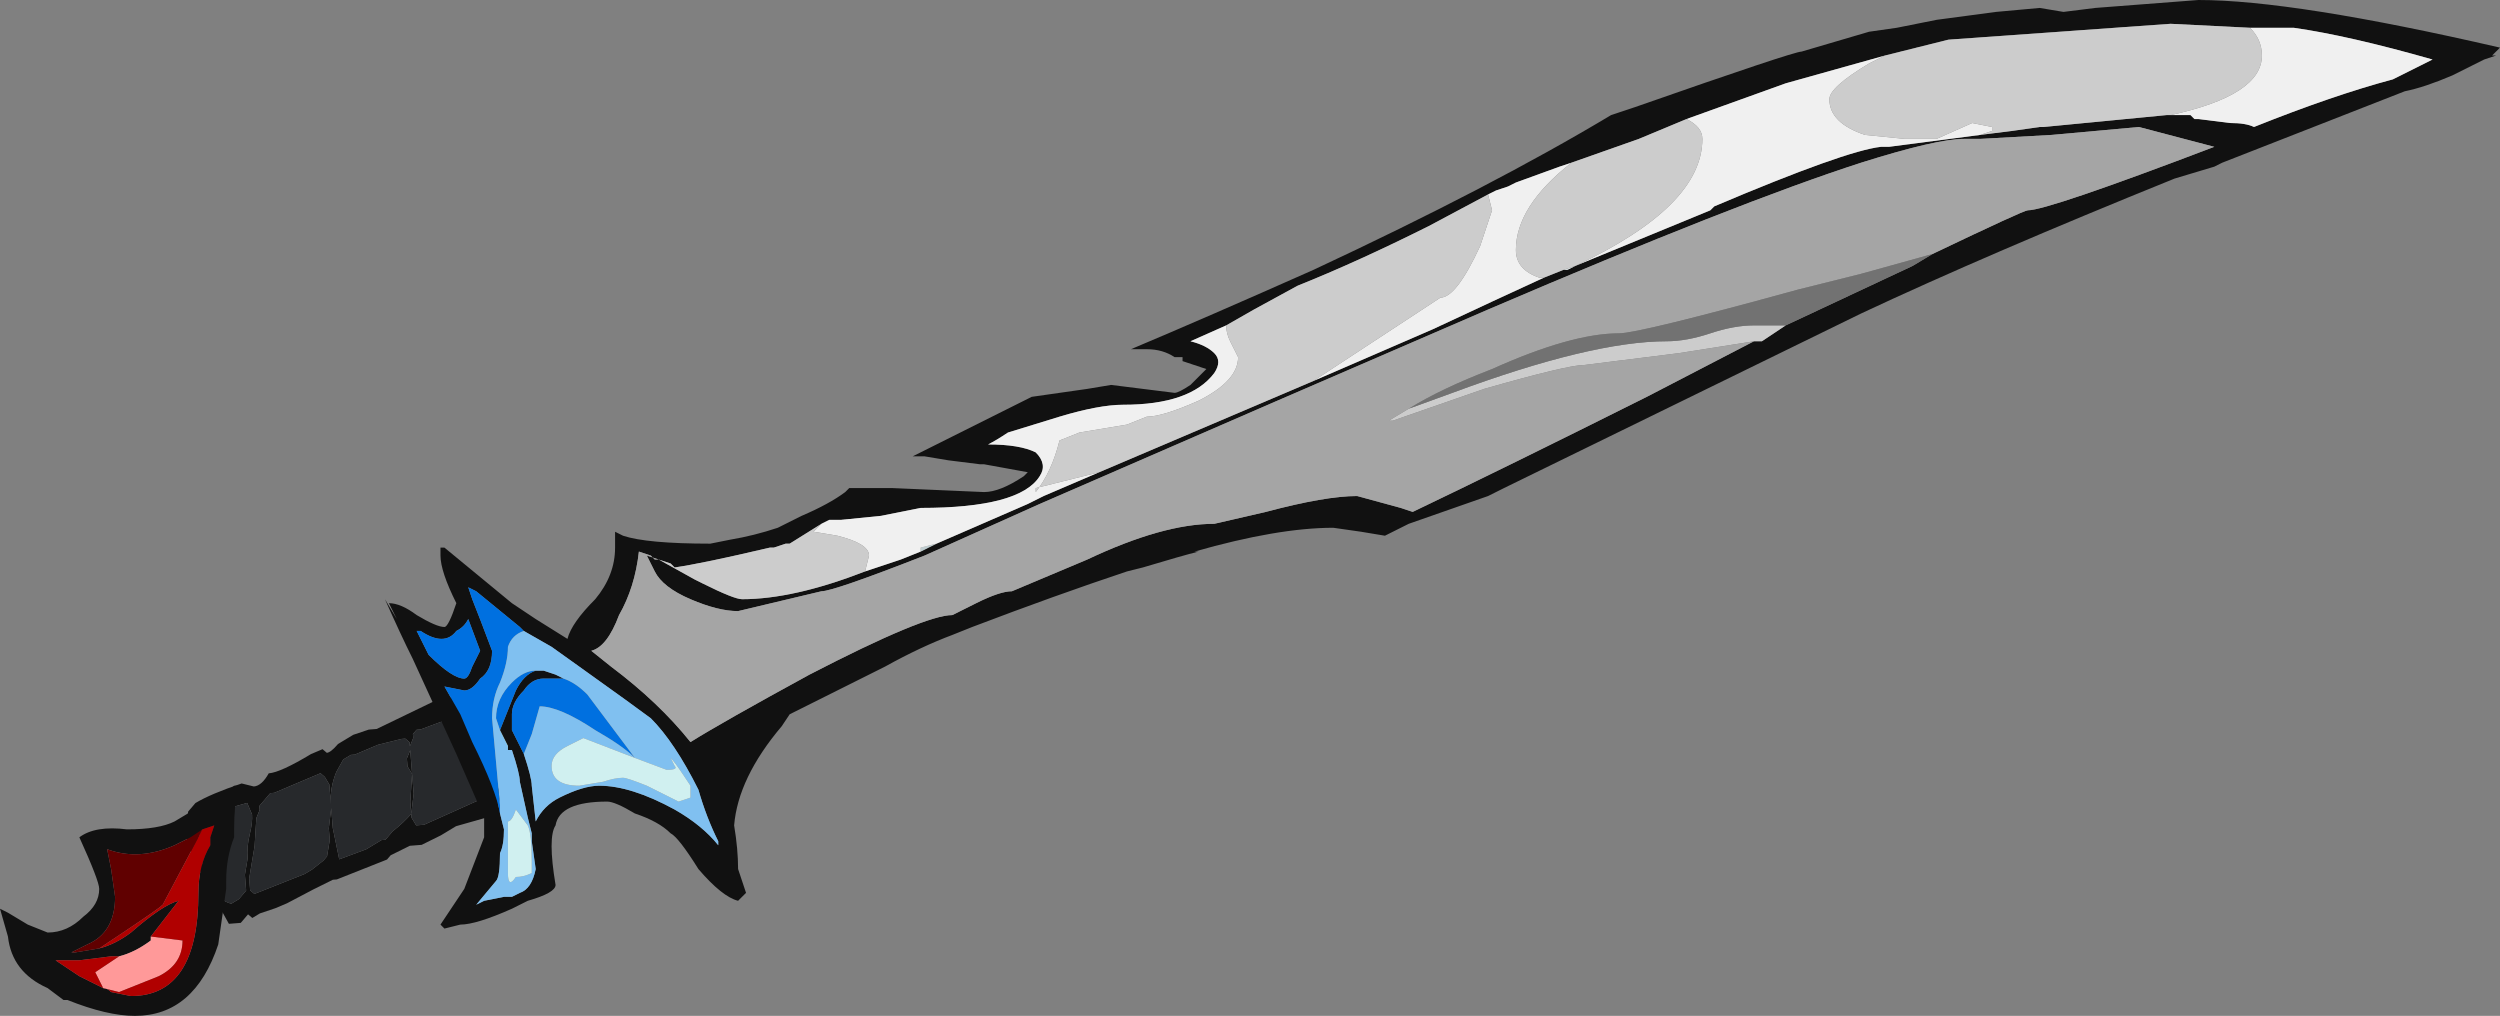 <?xml version="1.0" encoding="UTF-8" standalone="no"?>
<svg xmlns:ffdec="https://www.free-decompiler.com/flash" xmlns:xlink="http://www.w3.org/1999/xlink" ffdec:objectType="frame" height="89.6px" width="220.5px" xmlns="http://www.w3.org/2000/svg">
  <rect width="100%" height="100%" fill="#808080" stroke="none"/>
  <g transform="matrix(1.0, 0.0, 0.0, 1.0, 92.05, 49.7)">
    <use ffdec:characterId="1002" height="18.55" transform="matrix(0.997, -0.079, 0.079, 0.997, -76.468, 13.535)" width="28.0" xlink:href="#sprite0"/>
    <use ffdec:characterId="1013" height="12.8" transform="matrix(7.0, 0.0, 0.0, 7.0, -92.05, -49.7)" width="31.5" xlink:href="#shape1"/>
  </g>
  <defs>
    <g id="sprite0" transform="matrix(1.0, 0.0, 0.0, 1.0, 79.1, -10.85)">
      <use ffdec:characterId="1001" height="2.65" transform="matrix(7.0, 0.0, 0.0, 7.0, -79.1, 10.85)" width="4.0" xlink:href="#shape0"/>
    </g>
    <g id="shape0" transform="matrix(1.0, 0.0, 0.0, 1.0, 11.3, -1.55)">
      <path d="M-7.9 1.55 L-7.8 1.6 -7.6 2.0 -7.3 2.85 -7.4 3.1 -7.9 3.2 -8.1 3.3 -8.35 3.4 -8.5 3.4 -8.75 3.5 -8.8 3.55 -9.45 3.75 -9.5 3.75 -9.75 3.85 -10.1 4.0 -10.25 4.05 -10.45 4.1 -10.55 4.15 -10.6 4.1 -10.7 4.2 -10.85 4.2 -11.1 3.65 Q-11.3 3.2 -11.3 3.0 L-11.25 2.75 -11.15 2.65 Q-10.95 2.55 -10.55 2.45 L-10.4 2.5 Q-10.3 2.5 -10.2 2.35 -10.05 2.35 -9.65 2.15 L-9.5 2.1 -9.45 2.15 Q-9.4 2.15 -9.3 2.05 L-9.1 1.95 -8.9 1.9 -8.8 1.9 -7.9 1.55 M-7.9 1.85 L-8.25 1.95 -8.3 1.95 -8.35 2.0 -8.35 2.05 -8.4 2.15 -8.4 2.75 -8.45 3.0 -8.45 3.05 -8.4 3.15 -8.3 3.15 -7.6 2.9 -7.55 2.85 Q-7.5 2.75 -7.5 2.65 L-7.55 2.55 -7.55 2.45 -7.75 1.8 -7.9 1.85 M-8.5 2.05 L-8.8 2.1 -9.1 2.2 -9.15 2.2 -9.25 2.25 -9.35 2.4 Q-9.45 2.6 -9.45 2.8 L-9.45 3.1 -9.4 3.5 -9.05 3.4 -8.85 3.3 -8.8 3.3 -8.7 3.2 Q-8.55 3.1 -8.45 3.0 L-8.45 2.85 -8.4 2.5 -8.45 2.4 -8.45 2.3 -8.4 2.2 -8.4 2.1 -8.45 2.05 -8.5 2.05 M-7.45 2.8 L-7.5 2.65 -7.5 2.85 -7.45 2.85 -7.45 2.8 M-10.2 2.6 L-10.35 2.75 -10.35 2.8 -10.4 2.9 -10.45 3.25 -10.55 3.65 -10.55 3.8 -10.5 3.85 -9.85 3.65 -9.75 3.6 -9.6 3.5 -9.55 3.45 -9.5 3.25 -9.5 3.1 -9.45 2.85 -9.45 2.55 -9.5 2.45 -9.55 2.4 -10.15 2.6 -10.2 2.6 M-10.9 2.85 L-11.0 2.85 -11.0 2.9 Q-11.15 3.0 -11.15 3.15 -11.15 3.4 -11.05 3.7 -10.95 3.9 -10.8 3.95 L-10.7 3.9 -10.6 3.8 -10.6 3.6 -10.55 3.4 Q-10.55 3.25 -10.5 3.1 -10.45 2.95 -10.45 2.85 L-10.5 2.7 -10.75 2.75 -10.85 2.85 -10.9 2.85" fill="#111111" fill-rule="evenodd" stroke="none"/>
      <path d="M-10.2 2.6 L-10.15 2.6 -9.55 2.4 -9.5 2.45 -9.45 2.55 -9.45 2.85 -9.5 3.1 -9.5 3.25 -9.55 3.45 -9.6 3.5 -9.75 3.6 -9.85 3.65 -10.5 3.85 -10.55 3.8 -10.55 3.65 -10.45 3.25 -10.4 2.9 -10.35 2.8 -10.35 2.75 -10.2 2.6 M-7.45 2.8 L-7.45 2.85 -7.5 2.85 -7.5 2.65 -7.45 2.8 M-8.5 2.05 L-8.45 2.05 -8.4 2.1 -8.4 2.2 -8.45 2.3 -8.45 2.4 -8.4 2.5 -8.45 2.85 -8.45 3.0 Q-8.55 3.1 -8.7 3.2 L-8.8 3.3 -8.85 3.3 -9.05 3.4 -9.4 3.5 -9.45 3.1 -9.45 2.8 Q-9.45 2.6 -9.35 2.4 L-9.25 2.25 -9.15 2.2 -9.1 2.2 -8.8 2.1 -8.5 2.05 M-7.9 1.85 L-7.75 1.8 -7.55 2.45 -7.55 2.55 -7.5 2.65 Q-7.5 2.75 -7.55 2.85 L-7.6 2.9 -8.3 3.15 -8.4 3.15 -8.45 3.05 -8.45 3.0 -8.4 2.75 -8.4 2.15 -8.35 2.05 -8.35 2.0 -8.3 1.95 -8.25 1.95 -7.9 1.85 M-10.9 2.85 L-10.85 2.85 -10.75 2.75 -10.5 2.7 -10.45 2.85 Q-10.45 2.95 -10.5 3.1 -10.55 3.25 -10.55 3.4 L-10.6 3.6 -10.6 3.8 -10.7 3.9 -10.8 3.95 Q-10.95 3.9 -11.05 3.7 -11.15 3.4 -11.15 3.15 -11.15 3.0 -11.0 2.9 L-11.0 2.85 -10.9 2.85" fill="#27292c" fill-rule="evenodd" stroke="none"/>
    </g>
    <g id="shape1" transform="matrix(1.0, 0.0, 0.0, 1.0, 13.15, 7.1)">
      <path d="M3.4 -2.3 L4.9 -2.95 5.65 -3.3 6.3 -3.6 6.55 -3.7 6.6 -3.7 6.7 -3.75 8.4 -4.45 8.45 -4.5 Q10.1 -5.2 10.55 -5.25 L10.65 -5.25 11.8 -5.4 12.2 -5.45 12.55 -5.5 12.6 -5.5 14.15 -5.65 14.2 -5.65 14.45 -5.65 14.5 -5.6 14.55 -5.6 14.95 -5.55 Q15.15 -5.55 15.25 -5.5 16.25 -5.9 17.0 -6.1 L17.5 -6.35 Q16.45 -6.65 15.75 -6.75 L15.2 -6.75 14.2 -6.8 11.4 -6.6 10.6 -6.4 9.35 -6.05 8.1 -5.6 7.5 -5.35 6.65 -5.05 6.5 -5.0 5.95 -4.8 5.85 -4.75 5.7 -4.7 5.6 -4.65 4.85 -4.25 Q3.95 -3.8 3.2 -3.5 L2.65 -3.2 2.3 -3.0 1.85 -2.8 Q2.05 -2.75 2.15 -2.65 2.25 -2.55 2.15 -2.4 1.85 -2.0 1.0 -2.0 0.7 -2.0 0.2 -1.85 L-0.45 -1.65 Q-0.6 -1.55 -0.7 -1.5 -0.3 -1.5 -0.1 -1.4 0.05 -1.25 -0.05 -1.1 -0.3 -0.7 -1.55 -0.7 L-2.05 -0.6 -2.55 -0.55 -2.7 -0.55 -2.8 -0.5 -3.2 -0.25 -3.25 -0.25 -3.4 -0.2 -3.45 -0.2 Q-4.3 0.0 -4.65 0.05 L-4.7 0.0 -4.85 -0.05 -4.9 -0.05 -4.95 -0.1 -5.1 -0.15 Q-5.15 0.3 -5.35 0.65 -5.5 1.05 -5.7 1.1 L-5.45 1.3 Q-4.85 1.75 -4.45 2.25 -4.05 2.0 -2.95 1.4 -1.5 0.65 -1.15 0.65 L-0.85 0.5 Q-0.55 0.35 -0.4 0.35 L0.55 -0.05 Q1.5 -0.5 2.15 -0.5 L2.8 -0.65 Q3.55 -0.85 3.95 -0.85 L4.5 -0.7 4.65 -0.65 Q5.8 -1.2 7.6 -2.1 L8.95 -2.8 9.05 -2.8 9.35 -3.0 10.95 -3.75 11.2 -3.9 Q12.35 -4.45 12.4 -4.45 12.65 -4.45 14.75 -5.25 L13.8 -5.5 12.7 -5.4 11.8 -5.35 11.6 -5.35 Q11.25 -5.35 10.3 -5.05 8.75 -4.55 5.6 -3.2 3.05 -2.1 -0.05 -0.75 -0.5 -0.55 -1.5 -0.1 -2.65 0.35 -2.8 0.35 L-3.85 0.6 Q-4.1 0.6 -4.45 0.45 -4.8 0.3 -4.9 0.1 L-5.0 -0.1 -4.85 -0.05 -4.4 0.2 -4.3 0.25 Q-3.9 0.45 -3.8 0.45 -3.15 0.45 -2.25 0.1 L-1.8 -0.05 -1.55 -0.15 -1.35 -0.25 -0.2 -0.75 0.0 -0.85 0.7 -1.15 3.4 -2.3 M1.85 -2.25 L2.05 -2.45 1.75 -2.55 1.75 -2.6 1.65 -2.6 Q1.5 -2.7 1.3 -2.7 L1.1 -2.7 Q2.05 -3.1 3.4 -3.7 5.65 -4.75 7.15 -5.65 L7.45 -5.75 Q9.45 -6.45 9.55 -6.45 L10.4 -6.7 10.75 -6.75 11.25 -6.85 12.0 -6.95 12.55 -7.0 12.85 -6.95 13.25 -7.0 14.55 -7.1 Q15.75 -7.1 18.35 -6.5 L18.25 -6.4 18.3 -6.4 18.15 -6.35 17.75 -6.15 Q17.4 -6.0 17.15 -5.95 L14.85 -5.05 14.75 -5.0 14.25 -4.85 Q11.9 -3.9 10.3 -3.15 L5.8 -0.95 5.6 -0.85 4.6 -0.5 4.3 -0.35 4.0 -0.4 3.65 -0.45 Q2.95 -0.45 1.9 -0.15 L1.95 -0.15 Q1.75 -0.1 1.25 0.05 L1.05 0.1 Q0.15 0.4 -0.9 0.8 L-1.15 0.9 Q-1.55 1.05 -2.0 1.3 L-3.2 1.9 -3.3 2.05 Q-3.85 2.7 -3.9 3.3 -3.85 3.6 -3.85 3.85 -3.8 4.0 -3.75 4.15 L-3.85 4.25 Q-4.05 4.2 -4.35 3.85 -4.6 3.45 -4.7 3.4 -4.85 3.25 -5.15 3.15 -5.4 3.0 -5.5 3.0 -6.1 3.0 -6.15 3.3 -6.25 3.45 -6.15 4.05 -6.15 4.15 -6.5 4.25 L-6.7 4.35 Q-7.15 4.55 -7.35 4.55 L-7.55 4.6 -7.6 4.55 -7.3 4.1 -7.05 3.45 -7.05 3.2 -7.4 2.4 -7.95 1.2 Q-8.1 0.9 -8.3 0.45 L-8.15 0.7 -8.25 0.5 Q-8.1 0.5 -7.9 0.65 -7.65 0.8 -7.55 0.8 -7.5 0.8 -7.4 0.5 -7.6 0.1 -7.6 -0.1 L-7.6 -0.2 -7.55 -0.2 -6.7 0.5 -6.4 0.7 -6.0 0.95 Q-5.95 0.75 -5.65 0.45 -5.4 0.15 -5.4 -0.2 L-5.4 -0.4 -5.3 -0.35 Q-5.0 -0.25 -4.2 -0.25 L-3.95 -0.3 Q-3.65 -0.35 -3.35 -0.45 L-3.05 -0.6 Q-2.7 -0.75 -2.5 -0.9 L-2.45 -0.95 -1.9 -0.95 -0.75 -0.9 Q-0.55 -0.9 -0.25 -1.1 L-0.2 -1.15 -0.75 -1.25 -0.8 -1.25 -1.2 -1.3 -1.5 -1.35 -1.65 -1.35 -0.15 -2.1 0.55 -2.2 0.85 -2.25 1.65 -2.15 Q1.7 -2.15 1.85 -2.25 M-6.55 2.4 Q-6.45 2.7 -6.45 2.8 L-6.4 3.25 Q-6.3 3.05 -6.1 2.95 -5.8 2.8 -5.6 2.8 -5.2 2.8 -4.65 3.1 -4.3 3.3 -4.1 3.55 L-4.1 3.5 Q-4.25 3.2 -4.35 2.85 -4.65 2.25 -4.95 1.95 -5.15 1.8 -5.85 1.3 L-6.2 1.05 -6.55 0.85 -6.6 0.8 -7.15 0.35 -7.25 0.3 -7.2 0.45 Q-7.1 0.7 -6.95 1.1 -6.95 1.35 -7.1 1.45 -7.2 1.6 -7.3 1.6 L-7.55 1.55 -7.35 1.9 -7.2 2.25 Q-6.9 2.85 -6.85 3.15 L-6.8 3.35 Q-6.8 3.55 -6.85 3.65 -6.85 3.95 -6.9 4.0 L-7.15 4.3 -7.05 4.25 -6.8 4.2 -6.7 4.2 -6.6 4.15 Q-6.45 4.1 -6.4 3.85 L-6.45 3.5 -6.45 3.4 -6.5 3.2 -6.6 2.75 Q-6.6 2.65 -6.7 2.35 L-6.75 2.35 -6.85 2.1 -6.65 1.6 Q-6.55 1.4 -6.4 1.35 L-6.3 1.35 -6.15 1.4 -6.05 1.45 -6.3 1.45 Q-6.45 1.45 -6.55 1.6 -6.7 1.75 -6.7 1.9 L-6.7 2.1 -6.55 2.4 M-7.1 1.1 L-7.25 0.7 Q-7.3 0.8 -7.4 0.85 -7.55 1.05 -7.85 0.85 L-7.9 0.85 -7.75 1.15 Q-7.45 1.45 -7.3 1.45 -7.25 1.45 -7.2 1.3 L-7.1 1.1 M-10.95 3.25 L-10.45 2.95 -10.25 2.85 -10.2 2.8 -10.15 2.8 Q-10.2 3.05 -10.2 3.35 L-10.2 3.45 Q-10.3 3.7 -10.3 4.0 L-10.3 4.1 -10.4 4.8 Q-10.7 5.7 -11.45 5.7 -11.8 5.7 -12.3 5.5 L-12.35 5.5 -12.55 5.35 Q-13.0 5.15 -13.05 4.7 L-13.15 4.35 -13.05 4.4 -12.8 4.55 -12.55 4.65 Q-12.3 4.65 -12.1 4.45 -11.9 4.3 -11.9 4.1 -11.9 4.0 -12.15 3.45 -11.95 3.3 -11.55 3.35 -11.15 3.35 -10.95 3.25 M-10.6 3.35 L-10.75 3.45 -10.95 3.55 Q-11.4 3.75 -11.8 3.6 L-11.75 3.85 -11.7 4.2 Q-11.7 4.65 -12.05 4.8 L-12.25 4.9 -12.2 4.9 -11.9 4.85 Q-11.7 4.8 -11.5 4.65 -11.1 4.3 -10.9 4.25 L-11.25 4.7 -11.25 4.75 Q-11.45 4.9 -11.65 4.95 L-11.75 4.95 -12.15 5.0 -12.45 5.0 -12.15 5.2 -11.85 5.35 Q-11.8 5.35 -11.75 5.4 L-11.5 5.45 Q-10.65 5.45 -10.65 4.15 -10.65 3.8 -10.5 3.55 L-10.5 3.45 -10.45 3.3 -10.6 3.35" fill="#111111" fill-rule="evenodd" stroke="none"/>
      <path d="M-1.35 -0.25 L-1.55 -0.15 -1.55 -0.2 -1.35 -0.25" fill="#bfcdd0" fill-rule="evenodd" stroke="none"/>
      <path d="M-6.75 2.35 L-6.75 2.3 -6.85 2.1 -6.75 2.35" fill="#a8a864" fill-rule="evenodd" stroke="none"/>
      <path d="M12.55 -5.5 L12.6 -5.5 12.55 -5.5 M6.55 -3.7 L6.7 -3.75 6.6 -3.7 6.55 -3.7" fill="#e1e9ea" fill-rule="evenodd" stroke="none"/>
      <path d="M-5.15 2.45 Q-5.3 2.3 -5.65 2.1 -6.1 1.8 -6.35 1.8 L-6.45 2.15 -6.55 2.4 -6.7 2.1 -6.7 1.9 Q-6.7 1.75 -6.55 1.6 -6.45 1.45 -6.3 1.45 L-6.05 1.45 Q-5.9 1.5 -5.75 1.65 -5.6 1.85 -5.15 2.45 M-6.55 0.85 Q-6.7 0.9 -6.75 1.05 -6.75 1.25 -6.85 1.5 -6.95 1.7 -6.95 1.95 L-6.85 3.05 -6.85 3.15 Q-6.9 2.85 -7.2 2.25 L-7.35 1.9 -7.55 1.55 -7.3 1.6 Q-7.2 1.6 -7.1 1.45 -6.95 1.35 -6.95 1.1 -7.1 0.7 -7.2 0.45 L-7.25 0.3 -7.15 0.35 -6.6 0.8 -6.55 0.85 M-6.85 2.1 L-6.9 1.95 Q-6.9 1.7 -6.7 1.5 -6.55 1.35 -6.4 1.35 -6.55 1.4 -6.65 1.6 L-6.85 2.1 M-7.1 1.1 L-7.2 1.3 Q-7.25 1.45 -7.3 1.45 -7.45 1.45 -7.75 1.15 L-7.9 0.85 -7.85 0.85 Q-7.55 1.05 -7.4 0.85 -7.3 0.8 -7.25 0.7 L-7.1 1.1" fill="#0070e0" fill-rule="evenodd" stroke="none"/>
      <path d="M-5.15 2.45 L-5.8 2.2 -6.0 2.3 Q-6.2 2.4 -6.2 2.55 -6.2 2.8 -5.85 2.8 L-5.55 2.75 Q-5.4 2.7 -5.3 2.7 -5.25 2.7 -5.0 2.8 L-4.6 3.0 -4.45 2.95 -4.45 2.8 -4.55 2.65 Q-4.65 2.5 -4.7 2.45 L-4.65 2.55 Q-4.6 2.6 -4.75 2.6 L-5.15 2.45 Q-5.6 1.85 -5.75 1.65 -5.9 1.5 -6.05 1.45 L-6.15 1.4 -6.3 1.35 -6.4 1.35 Q-6.55 1.35 -6.7 1.5 -6.9 1.7 -6.9 1.95 L-6.85 2.1 -6.75 2.3 -6.75 2.35 -6.7 2.35 Q-6.6 2.65 -6.6 2.75 L-6.5 3.2 -6.45 3.4 -6.45 3.5 -6.4 3.85 Q-6.45 4.1 -6.6 4.15 L-6.7 4.2 -6.8 4.2 -7.05 4.25 -7.15 4.3 -6.9 4.0 Q-6.85 3.95 -6.85 3.65 -6.8 3.55 -6.8 3.35 L-6.85 3.15 -6.85 3.05 -6.95 1.95 Q-6.95 1.7 -6.85 1.5 -6.75 1.25 -6.75 1.05 -6.7 0.9 -6.55 0.85 L-6.2 1.05 -5.85 1.3 Q-5.15 1.8 -4.95 1.95 -4.65 2.25 -4.35 2.85 -4.25 3.2 -4.1 3.5 L-4.1 3.55 Q-4.3 3.3 -4.65 3.1 -5.2 2.8 -5.6 2.8 -5.8 2.8 -6.1 2.95 -6.3 3.05 -6.4 3.25 L-6.45 2.8 Q-6.45 2.7 -6.55 2.4 L-6.45 2.15 -6.35 1.8 Q-6.1 1.8 -5.65 2.1 -5.3 2.3 -5.15 2.45 M-6.65 3.1 Q-6.7 3.25 -6.75 3.25 -6.75 3.5 -6.75 3.9 -6.75 4.1 -6.65 3.95 -6.55 3.95 -6.45 3.9 L-6.45 3.75 Q-6.45 3.4 -6.5 3.3 L-6.65 3.1" fill="#80c0f0" fill-rule="evenodd" stroke="none"/>
      <path d="M-5.15 2.45 L-4.75 2.6 Q-4.6 2.6 -4.65 2.55 L-4.7 2.45 Q-4.65 2.5 -4.55 2.65 L-4.45 2.8 -4.45 2.95 -4.6 3.0 -5.0 2.8 Q-5.25 2.7 -5.3 2.7 -5.4 2.7 -5.55 2.75 L-5.85 2.8 Q-6.2 2.8 -6.2 2.55 -6.2 2.4 -6.0 2.3 L-5.8 2.2 -5.15 2.45 M-6.65 3.1 L-6.5 3.3 Q-6.45 3.4 -6.45 3.75 L-6.45 3.9 Q-6.55 3.95 -6.65 3.95 -6.75 4.1 -6.75 3.9 -6.75 3.5 -6.75 3.25 -6.7 3.25 -6.65 3.1" fill="#d0f0f0" fill-rule="evenodd" stroke="none"/>
      <path d="M3.4 -2.3 L5.0 -3.35 Q5.2 -3.35 5.5 -4.0 L5.65 -4.45 5.6 -4.65 5.7 -4.7 5.85 -4.75 5.95 -4.8 6.5 -5.0 6.65 -5.05 Q5.95 -4.5 5.95 -3.95 5.95 -3.7 6.25 -3.6 L6.3 -3.6 5.65 -3.3 4.9 -2.95 3.4 -2.3 M2.3 -3.0 Q2.3 -2.9 2.35 -2.8 L2.45 -2.6 Q2.45 -2.3 1.95 -2.05 1.5 -1.85 1.3 -1.85 L1.05 -1.75 0.45 -1.65 0.2 -1.55 Q0.1 -1.15 -0.1 -0.9 L-0.1 -0.95 0.7 -1.15 0.0 -0.85 -0.2 -0.75 -1.35 -0.25 -1.55 -0.2 -1.55 -0.15 -1.8 -0.05 -2.25 0.1 -2.2 -0.1 Q-2.2 -0.25 -2.6 -0.35 L-2.9 -0.4 -2.8 -0.5 -2.7 -0.55 -2.55 -0.55 -2.05 -0.6 -1.55 -0.7 Q-0.3 -0.7 -0.05 -1.1 0.05 -1.25 -0.1 -1.4 -0.3 -1.5 -0.7 -1.5 -0.6 -1.55 -0.45 -1.65 L0.2 -1.85 Q0.7 -2.0 1.0 -2.0 1.85 -2.0 2.15 -2.4 2.25 -2.55 2.15 -2.65 2.05 -2.75 1.85 -2.8 L2.3 -3.0 M10.6 -6.4 L10.4 -6.3 Q9.9 -6.0 9.9 -5.85 9.9 -5.55 10.35 -5.4 L10.85 -5.35 11.25 -5.35 11.7 -5.55 11.95 -5.5 11.95 -5.45 11.8 -5.4 10.65 -5.25 10.55 -5.25 Q10.1 -5.2 8.45 -4.5 L8.4 -4.45 6.7 -3.75 Q8.3 -4.5 8.3 -5.35 8.3 -5.5 8.1 -5.6 L9.35 -6.05 10.6 -6.4 M14.2 -5.65 Q15.35 -5.9 15.35 -6.4 15.35 -6.6 15.2 -6.75 L15.75 -6.75 Q16.45 -6.65 17.5 -6.35 L17.0 -6.1 Q16.25 -5.9 15.25 -5.5 15.15 -5.55 14.95 -5.55 L14.55 -5.6 14.5 -5.6 14.45 -5.65 14.2 -5.65" fill="#f0f0f0" fill-rule="evenodd" stroke="none"/>
      <path d="M5.6 -4.65 L5.65 -4.45 5.5 -4.0 Q5.2 -3.35 5.0 -3.35 L3.4 -2.3 0.7 -1.15 -0.1 -0.95 -0.1 -0.9 Q0.1 -1.15 0.2 -1.55 L0.45 -1.65 1.05 -1.75 1.3 -1.85 Q1.5 -1.85 1.95 -2.05 2.45 -2.3 2.45 -2.6 L2.35 -2.8 Q2.3 -2.9 2.3 -3.0 L2.65 -3.2 3.2 -3.5 Q3.95 -3.8 4.85 -4.25 L5.6 -4.65 M6.3 -3.6 L6.25 -3.6 Q5.95 -3.7 5.95 -3.95 5.95 -4.5 6.65 -5.05 L7.5 -5.35 8.1 -5.6 Q8.3 -5.5 8.3 -5.35 8.3 -4.5 6.7 -3.75 L6.55 -3.7 6.3 -3.6 M-2.25 0.1 Q-3.15 0.45 -3.8 0.45 -3.9 0.45 -4.3 0.25 L-4.4 0.2 -4.85 -0.05 -4.7 0.0 -4.65 0.05 Q-4.3 0.0 -3.45 -0.2 L-3.4 -0.2 -3.25 -0.25 -3.2 -0.25 -2.8 -0.5 -2.9 -0.4 -2.6 -0.35 Q-2.2 -0.25 -2.2 -0.1 L-2.25 0.1 M9.35 -3.0 L9.05 -2.8 8.95 -2.8 8.0 -2.65 6.8 -2.5 Q6.6 -2.5 5.55 -2.2 L4.4 -1.8 4.35 -1.8 4.6 -1.95 5.15 -2.15 Q6.9 -2.8 7.85 -2.8 8.1 -2.8 8.4 -2.9 8.7 -3.0 8.95 -3.0 L9.35 -3.0 M-4.9 -0.05 L-4.85 -0.05 -4.9 -0.05 M11.8 -5.4 L11.95 -5.45 11.95 -5.5 11.7 -5.55 11.25 -5.35 10.85 -5.35 10.35 -5.4 Q9.9 -5.55 9.9 -5.85 9.9 -6.0 10.4 -6.3 L10.6 -6.4 11.4 -6.6 14.2 -6.8 15.2 -6.75 Q15.35 -6.6 15.35 -6.4 15.35 -5.9 14.2 -5.65 L14.15 -5.65 12.6 -5.5 12.55 -5.5 12.2 -5.45 11.8 -5.4" fill="#cccccc" fill-rule="evenodd" stroke="none"/>
      <path d="M-4.85 -0.05 L-5.0 -0.1 -4.9 0.1 Q-4.8 0.3 -4.45 0.45 -4.1 0.6 -3.85 0.6 L-2.8 0.35 Q-2.65 0.35 -1.5 -0.1 -0.5 -0.55 -0.05 -0.75 3.05 -2.1 5.6 -3.2 8.75 -4.55 10.3 -5.05 11.25 -5.35 11.6 -5.35 L11.8 -5.35 12.7 -5.4 13.8 -5.5 14.75 -5.25 Q12.65 -4.45 12.4 -4.45 12.35 -4.45 11.2 -3.9 L10.3 -3.65 9.5 -3.45 Q7.5 -2.9 7.25 -2.9 6.65 -2.9 5.65 -2.45 5.0 -2.2 4.6 -1.95 L4.35 -1.8 4.4 -1.8 5.55 -2.2 Q6.6 -2.5 6.8 -2.5 L8.0 -2.65 8.95 -2.8 7.6 -2.1 Q5.8 -1.2 4.65 -0.65 L4.5 -0.7 3.95 -0.85 Q3.55 -0.85 2.8 -0.65 L2.15 -0.5 Q1.5 -0.5 0.55 -0.05 L-0.4 0.35 Q-0.55 0.35 -0.85 0.5 L-1.15 0.65 Q-1.5 0.65 -2.95 1.4 -4.05 2.0 -4.45 2.25 -4.85 1.75 -5.45 1.3 L-5.7 1.1 Q-5.5 1.05 -5.35 0.65 -5.15 0.3 -5.1 -0.15 L-4.95 -0.1 -4.9 -0.05 -4.85 -0.05" fill="#a5a5a5" fill-rule="evenodd" stroke="none"/>
      <path d="M11.2 -3.9 L10.95 -3.75 9.35 -3.0 8.95 -3.0 Q8.7 -3.0 8.4 -2.9 8.1 -2.8 7.85 -2.8 6.9 -2.8 5.15 -2.15 L4.6 -1.95 Q5.0 -2.2 5.65 -2.45 6.65 -2.9 7.25 -2.9 7.5 -2.9 9.5 -3.45 L10.3 -3.65 11.2 -3.9" fill="#727272" fill-rule="evenodd" stroke="none"/>
      <path d="M-11.65 4.95 Q-11.45 4.9 -11.25 4.75 L-11.25 4.7 -10.85 4.75 Q-10.85 5.05 -11.15 5.2 L-11.65 5.4 -11.85 5.35 -11.95 5.15 -11.65 4.95" fill="#ff9999" fill-rule="evenodd" stroke="none"/>
      <path d="M-11.9 4.85 L-12.2 4.9 -12.25 4.9 -12.05 4.8 Q-11.7 4.65 -11.7 4.2 L-11.75 3.85 -11.8 3.6 Q-11.4 3.75 -10.95 3.55 L-10.75 3.45 -10.6 3.35 -10.65 3.45 -11.1 4.3 Q-11.15 4.35 -11.6 4.65 L-11.9 4.85" fill="#600000" fill-rule="evenodd" stroke="none"/>
      <path d="M-11.9 4.85 L-11.6 4.65 Q-11.15 4.35 -11.1 4.3 L-10.65 3.45 -10.6 3.35 -10.45 3.3 -10.5 3.45 -10.5 3.55 Q-10.65 3.8 -10.65 4.15 -10.65 5.45 -11.5 5.45 L-11.75 5.4 Q-11.8 5.35 -11.85 5.35 L-12.15 5.2 -12.45 5.0 -12.15 5.0 -11.75 4.95 -11.65 4.95 -11.95 5.15 -11.85 5.35 -11.65 5.4 -11.15 5.2 Q-10.85 5.05 -10.85 4.75 L-11.25 4.7 -10.9 4.25 Q-11.1 4.3 -11.5 4.65 -11.7 4.8 -11.9 4.85" fill="#b00000" fill-rule="evenodd" stroke="none"/>
    </g>
  </defs>
</svg>
